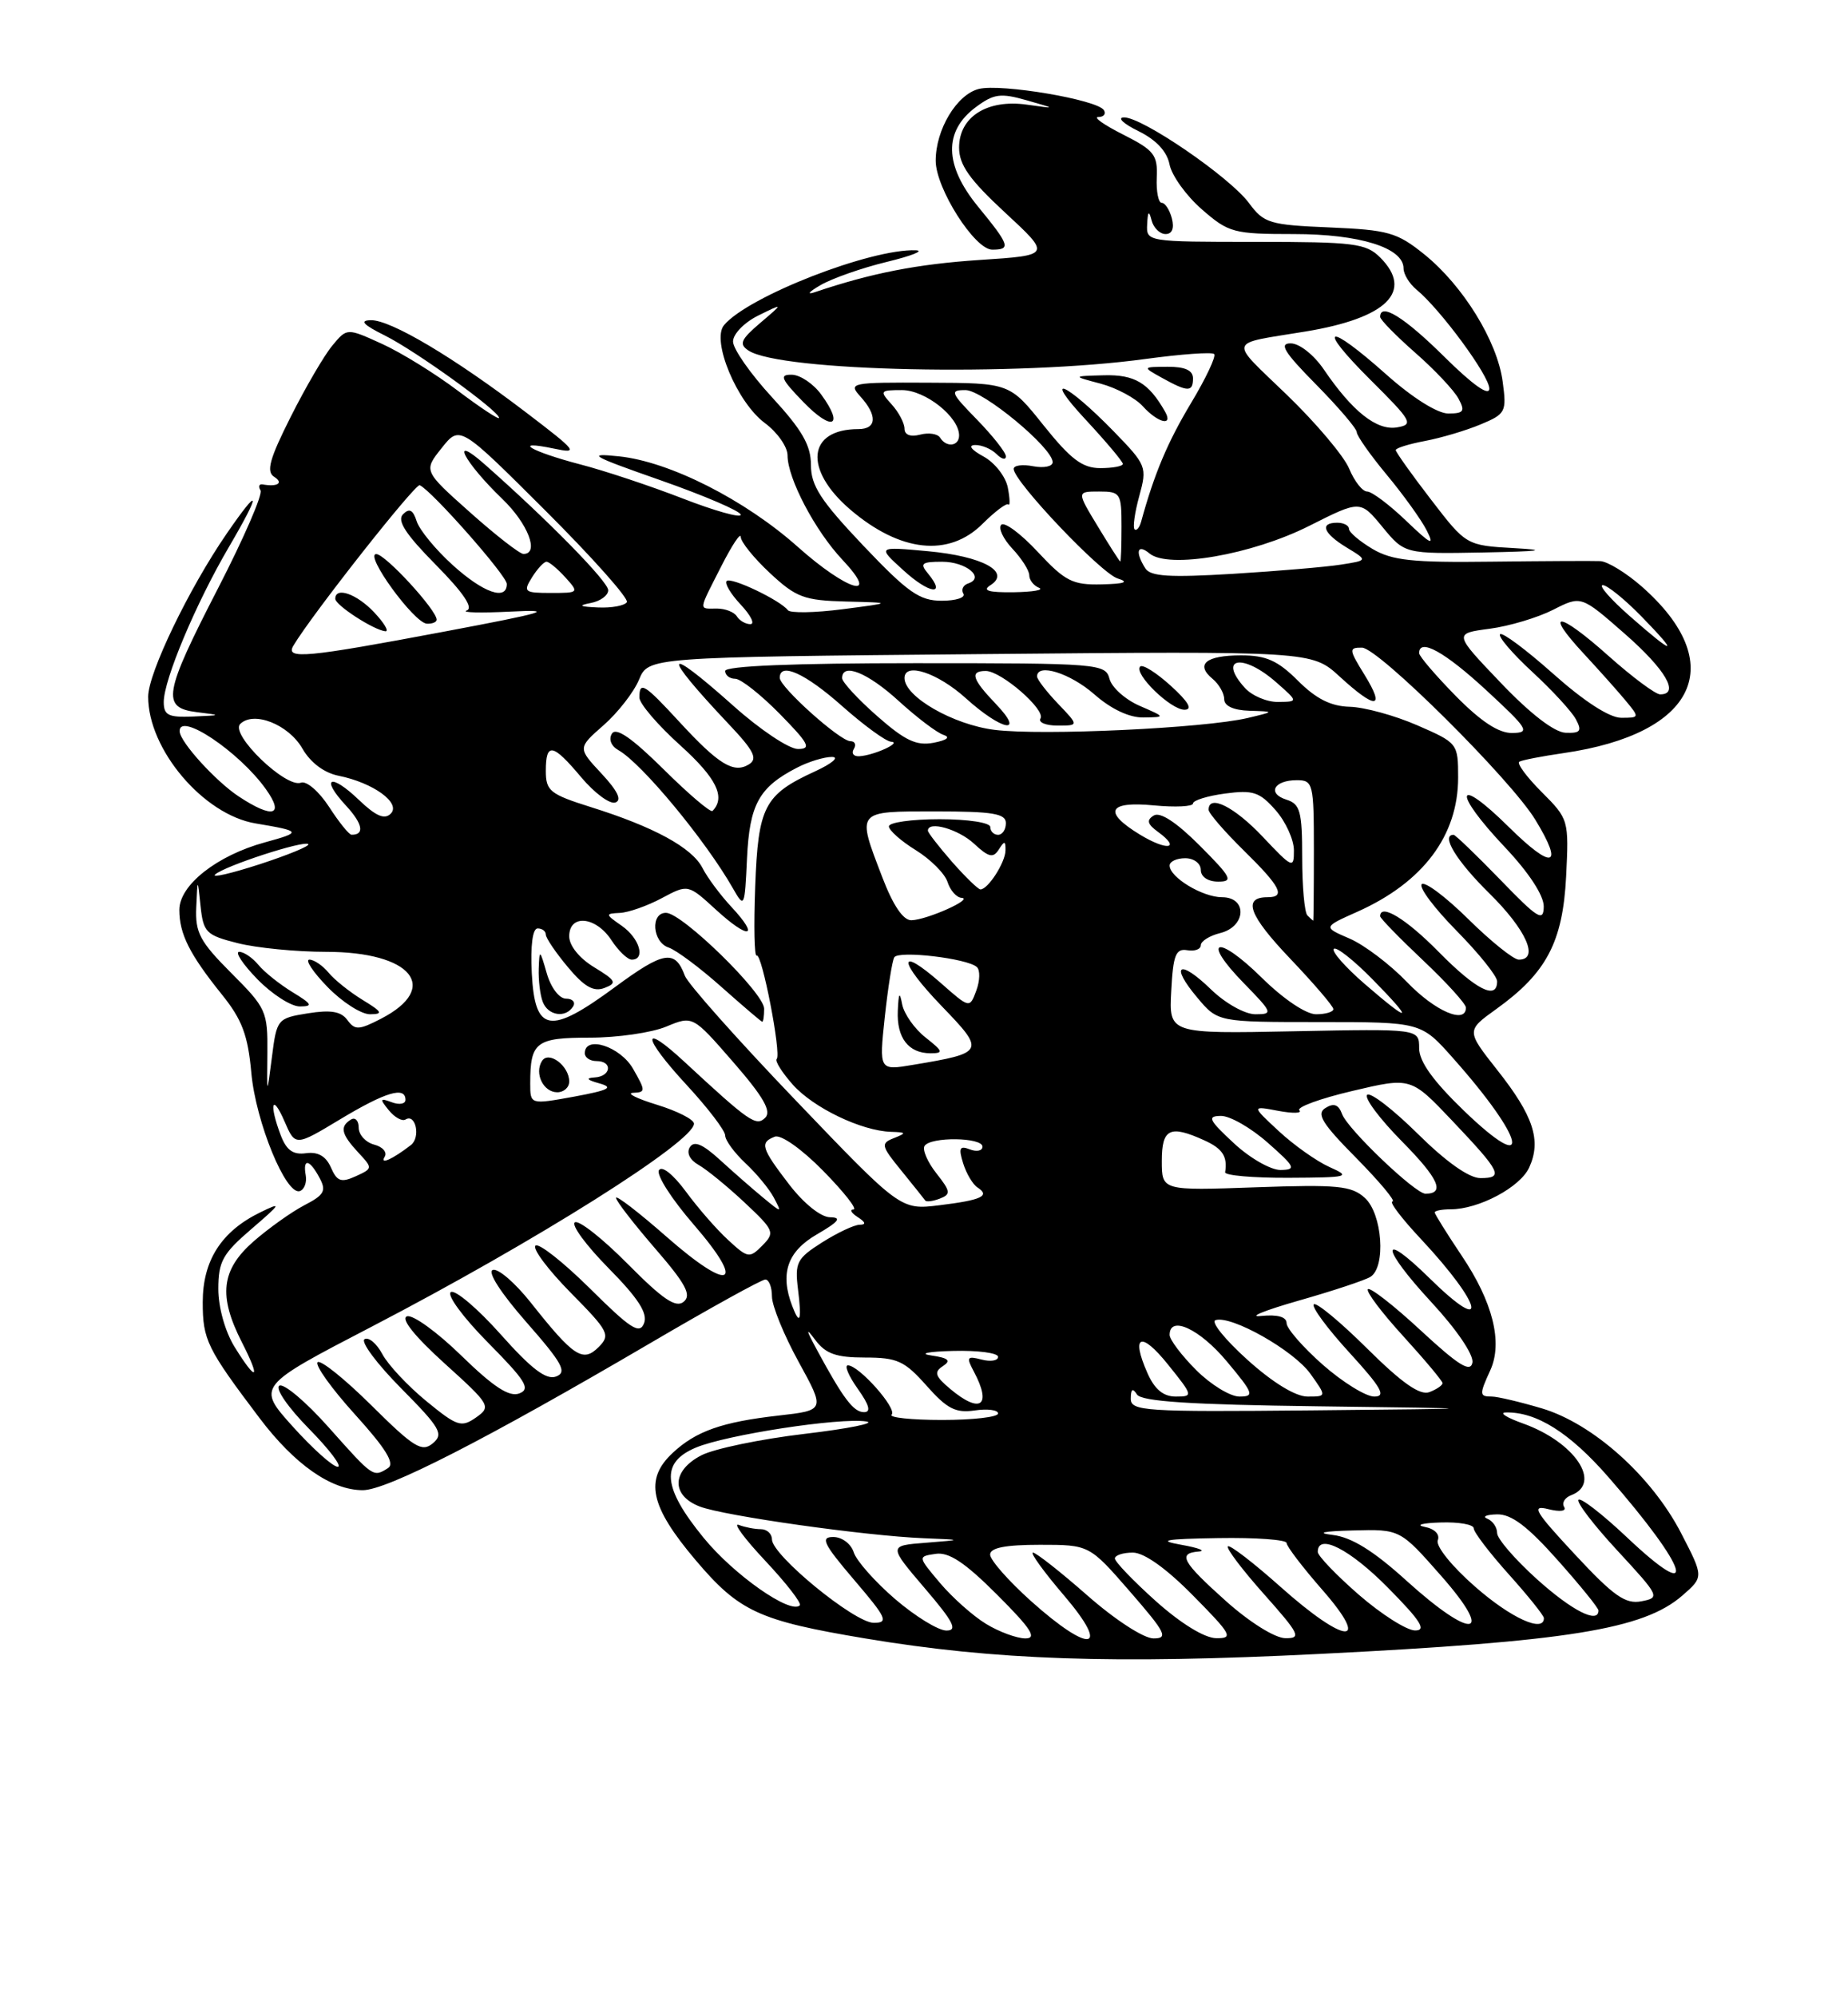 <?xml version="1.0" encoding="UTF-8" standalone="no"?>
<!DOCTYPE svg PUBLIC "-//W3C//DTD SVG 1.1//EN" "http://www.w3.org/Graphics/SVG/1.1/DTD/svg11.dtd" >
<svg xmlns="http://www.w3.org/2000/svg" xmlns:xlink="http://www.w3.org/1999/xlink" version="1.1" viewBox="0 0 237 256">
 <g >
 <path fill="currentColor"
d=" M 169.20 211.99 C 201.09 210.40 210.77 208.84 215.75 204.51 C 218.50 202.12 218.50 202.12 215.61 196.53 C 211.83 189.21 204.29 182.46 197.72 180.51 C 194.92 179.68 192.04 179.00 191.32 179.00 C 189.71 179.00 189.70 178.75 191.13 175.62 C 192.75 172.06 191.45 166.87 187.46 160.95 C 185.56 158.11 184.00 155.62 184.00 155.40 C 184.00 155.18 184.91 155.00 186.03 155.00 C 189.65 155.00 194.97 152.17 196.12 149.63 C 197.70 146.17 196.66 143.01 192.02 137.15 C 188.04 132.10 188.04 132.10 191.91 129.32 C 198.34 124.70 200.42 120.74 200.85 112.35 C 201.21 105.10 201.18 104.98 197.71 101.51 C 195.78 99.58 194.49 97.83 194.85 97.63 C 195.21 97.42 197.75 96.93 200.50 96.53 C 217.59 94.06 221.81 85.06 210.52 75.15 C 208.54 73.42 206.16 71.96 205.22 71.92 C 204.27 71.88 198.00 71.91 191.27 71.99 C 181.15 72.12 178.53 71.84 176.02 70.36 C 174.36 69.37 173.00 68.22 173.00 67.78 C 173.00 67.35 172.32 67.00 171.50 67.00 C 169.19 67.00 169.71 68.36 172.71 70.18 C 175.43 71.83 175.43 71.83 171.96 72.37 C 170.06 72.67 163.83 73.20 158.11 73.55 C 149.99 74.04 147.54 73.89 146.88 72.84 C 145.54 70.73 145.86 69.64 147.42 70.94 C 149.85 72.95 160.54 71.11 167.91 67.40 C 174.46 64.10 174.46 64.10 177.30 67.55 C 180.15 71.00 180.15 71.00 190.32 70.81 C 197.55 70.67 198.69 70.51 194.27 70.26 C 188.04 69.91 188.04 69.91 183.52 64.03 C 181.03 60.80 179.00 57.94 179.00 57.69 C 179.00 57.43 180.69 56.91 182.75 56.52 C 184.81 56.13 188.02 55.18 189.88 54.40 C 193.10 53.06 193.24 52.80 192.71 48.90 C 192.02 43.72 187.63 36.61 182.66 32.60 C 179.17 29.79 178.04 29.47 170.52 29.15 C 162.80 28.83 162.09 28.61 160.18 26.03 C 157.71 22.69 146.44 14.98 144.14 15.05 C 143.24 15.07 144.07 15.86 145.99 16.80 C 148.27 17.92 149.66 19.40 149.99 21.08 C 150.27 22.50 152.13 25.09 154.13 26.83 C 157.57 29.83 158.19 30.00 165.93 30.00 C 174.39 30.00 180.00 31.76 180.00 34.40 C 180.00 35.15 180.75 36.37 181.67 37.13 C 184.74 39.66 191.00 48.16 191.00 49.81 C 191.00 50.84 188.89 49.35 185.22 45.72 C 180.11 40.66 177.00 38.73 177.00 40.62 C 177.00 40.97 179.03 43.04 181.52 45.23 C 184.01 47.41 186.50 50.06 187.05 51.10 C 187.92 52.71 187.72 53.00 185.73 53.00 C 184.35 53.00 181.12 50.97 177.79 48.00 C 170.13 41.18 168.71 41.67 175.77 48.70 C 181.09 53.99 181.33 54.42 179.15 54.78 C 176.56 55.21 173.44 52.74 169.78 47.36 C 168.50 45.48 166.64 44.01 165.53 44.01 C 163.99 44.00 164.69 45.14 168.78 49.28 C 171.65 52.19 174.00 54.94 174.00 55.39 C 174.00 55.85 175.73 58.31 177.85 60.86 C 179.97 63.41 182.28 66.62 182.98 68.00 C 184.01 70.04 183.53 69.81 180.33 66.75 C 178.18 64.69 175.93 63.00 175.33 63.00 C 174.73 63.00 173.70 61.69 173.03 60.08 C 172.37 58.47 168.78 54.22 165.06 50.63 C 157.52 43.35 157.28 44.16 167.43 42.49 C 177.88 40.77 181.34 37.34 177.00 33.00 C 175.19 31.19 173.67 31.00 161.00 31.00 C 147.11 31.00 147.00 30.98 147.12 28.75 C 147.20 27.06 147.35 26.93 147.69 28.25 C 147.94 29.21 148.75 30.00 149.48 30.00 C 150.32 30.00 150.62 29.26 150.29 28.00 C 150.00 26.90 149.42 26.00 148.99 26.00 C 148.56 26.00 148.27 24.54 148.35 22.75 C 148.48 19.85 148.02 19.26 144.04 17.25 C 141.58 16.01 140.15 15.00 140.85 15.00 C 141.55 15.00 141.87 14.60 141.57 14.12 C 140.75 12.78 128.38 10.69 125.53 11.40 C 122.70 12.11 120.00 16.60 120.00 20.60 C 120.00 24.13 125.00 32.00 127.25 32.00 C 129.68 32.00 129.50 31.44 125.43 26.48 C 121.09 21.18 120.99 16.82 125.15 13.73 C 127.45 12.02 128.32 11.90 131.65 12.85 C 135.50 13.95 135.50 13.95 131.67 13.41 C 126.59 12.70 123.00 14.98 123.00 18.92 C 123.00 21.13 124.34 23.03 128.90 27.25 C 134.81 32.72 134.81 32.72 125.65 33.32 C 117.64 33.85 111.76 35.00 104.50 37.45 C 103.40 37.82 103.72 37.42 105.22 36.55 C 106.72 35.68 110.54 34.34 113.72 33.57 C 116.90 32.80 118.58 32.13 117.46 32.08 C 111.68 31.85 95.91 38.00 92.85 41.68 C 91.21 43.66 94.52 51.58 98.10 54.23 C 99.69 55.41 101.00 57.27 101.00 58.37 C 101.00 61.32 104.54 68.04 108.04 71.75 C 113.01 77.03 108.68 75.77 102.31 70.09 C 95.54 64.06 85.87 59.16 79.37 58.49 C 75.11 58.05 75.78 58.43 84.75 61.57 C 90.39 63.55 95.00 65.53 95.00 65.98 C 95.00 66.42 91.65 65.48 87.55 63.89 C 83.45 62.30 77.54 60.33 74.40 59.52 C 68.06 57.86 65.52 56.35 71.00 57.49 C 74.27 58.18 74.05 57.88 67.50 52.89 C 58.23 45.82 50.10 40.99 47.56 41.04 C 46.07 41.07 46.57 41.62 49.37 43.01 C 53.37 45.01 64.00 52.68 64.00 53.56 C 64.00 53.84 61.63 52.27 58.73 50.09 C 55.83 47.90 51.45 45.19 48.98 44.07 C 44.50 42.03 44.50 42.03 42.64 44.27 C 41.61 45.49 39.21 49.60 37.30 53.39 C 34.56 58.83 34.11 60.46 35.17 61.12 C 36.40 61.91 35.60 62.43 33.68 62.09 C 33.22 62.01 33.10 62.36 33.41 62.85 C 33.72 63.35 31.27 68.98 27.98 75.37 C 20.97 88.98 20.67 90.71 25.25 91.28 C 28.45 91.67 28.44 91.68 24.75 91.84 C 21.60 91.97 21.00 91.68 21.00 89.98 C 21.00 87.13 25.11 77.35 29.35 70.12 C 33.54 62.97 33.40 62.11 29.07 68.40 C 24.22 75.45 19.01 86.26 19.00 89.29 C 18.99 96.05 26.09 104.43 32.78 105.54 C 38.68 106.53 38.75 106.66 34.00 107.96 C 27.83 109.64 23.00 113.44 23.00 116.62 C 23.00 119.71 24.31 122.32 28.48 127.50 C 31.05 130.69 31.80 132.71 32.23 137.50 C 32.80 143.82 36.69 153.29 38.46 152.66 C 39.03 152.46 39.37 151.55 39.21 150.65 C 38.81 148.41 39.70 148.57 40.98 150.97 C 41.88 152.64 41.58 153.16 39.03 154.48 C 37.38 155.34 34.45 157.43 32.51 159.12 C 28.36 162.77 27.98 166.08 31.02 172.04 C 33.49 176.88 32.93 177.23 30.08 172.63 C 28.87 170.67 28.00 167.57 28.00 165.21 C 28.00 161.69 28.55 160.69 32.25 157.52 C 36.10 154.21 36.20 154.01 33.34 155.41 C 28.38 157.84 26.00 161.57 26.00 166.91 C 26.00 171.74 26.54 172.83 33.27 181.74 C 37.79 187.72 42.48 191.00 46.53 191.00 C 49.62 191.00 62.27 184.53 83.40 172.15 C 91.04 167.67 97.68 164.00 98.15 164.00 C 98.62 164.00 99.00 164.98 99.00 166.17 C 99.00 167.36 100.54 171.13 102.42 174.55 C 105.83 180.76 105.83 180.76 99.82 181.44 C 92.58 182.26 89.24 183.44 86.25 186.24 C 82.63 189.63 83.36 193.05 89.18 199.93 C 94.79 206.56 97.29 207.72 111.00 210.01 C 127.65 212.79 142.74 213.31 169.20 211.99 Z  M 126.46 208.14 C 124.78 207.12 122.13 204.76 120.55 202.89 C 117.69 199.50 117.69 199.50 120.00 199.16 C 121.70 198.91 123.75 200.27 127.89 204.41 C 132.26 208.78 133.04 210.00 131.49 210.00 C 130.40 209.99 128.13 209.16 126.46 208.14 Z  M 132.23 205.22 C 129.33 202.62 126.97 199.94 126.98 199.25 C 126.99 198.38 128.95 198.00 133.35 198.00 C 139.70 198.00 139.70 198.00 144.92 204.00 C 149.51 209.28 149.87 210.00 147.93 210.00 C 146.68 210.00 143.00 207.61 139.46 204.50 C 136.01 201.47 132.87 199.00 132.47 199.00 C 132.08 199.00 133.87 201.47 136.46 204.50 C 142.52 211.59 139.86 212.05 132.23 205.22 Z  M 148.23 205.22 C 145.33 202.62 142.97 200.16 142.98 199.75 C 142.99 199.34 144.03 199.00 145.28 199.00 C 146.73 199.00 149.57 201.02 153.00 204.50 C 157.96 209.52 158.22 210.00 155.97 209.97 C 154.47 209.95 151.43 208.08 148.23 205.22 Z  M 157.23 205.22 C 151.59 200.17 150.99 199.08 153.75 198.86 C 154.71 198.78 153.70 198.39 151.50 198.00 C 148.35 197.44 149.37 197.25 156.25 197.14 C 161.06 197.06 165.00 197.35 165.00 197.77 C 165.00 198.19 167.06 200.89 169.58 203.77 C 175.96 211.06 172.54 210.81 164.20 203.37 C 160.74 200.29 157.71 197.96 157.47 198.20 C 157.23 198.44 159.31 201.19 162.10 204.32 C 166.68 209.47 166.94 210.00 164.83 209.97 C 163.50 209.95 160.25 207.92 157.23 205.22 Z  M 114.81 204.97 C 112.23 202.75 109.84 200.06 109.49 198.97 C 109.14 197.87 107.98 197.00 106.86 197.00 C 105.17 197.00 105.60 197.88 109.54 202.50 C 113.72 207.39 114.00 208.00 112.05 208.00 C 109.59 208.00 99.00 199.33 99.00 197.31 C 99.00 196.59 98.36 196.00 97.58 196.00 C 96.80 196.00 95.52 195.75 94.74 195.45 C 93.95 195.15 95.50 197.24 98.18 200.09 C 100.86 202.95 102.84 205.50 102.57 205.76 C 101.39 206.95 94.11 201.85 90.25 197.12 C 84.95 190.65 84.68 187.45 89.25 185.54 C 93.16 183.90 107.71 181.67 111.09 182.19 C 112.41 182.39 108.86 183.11 103.20 183.78 C 97.53 184.45 91.57 185.69 89.95 186.53 C 86.13 188.50 86.04 191.68 89.75 193.10 C 92.89 194.30 111.02 196.86 118.50 197.16 C 123.50 197.36 123.50 197.36 118.72 197.74 C 113.94 198.11 113.94 198.11 118.59 203.56 C 122.29 207.88 122.86 209.00 121.37 208.99 C 120.34 208.99 117.39 207.18 114.81 204.97 Z  M 174.25 204.39 C 171.36 201.87 169.00 199.41 169.00 198.91 C 169.00 196.46 173.12 198.56 178.00 203.50 C 182.21 207.76 182.99 208.99 181.47 208.98 C 180.38 208.96 177.14 206.90 174.25 204.39 Z  M 180.35 202.58 C 176.15 198.77 173.33 197.03 170.93 196.74 C 168.73 196.47 169.66 196.26 173.53 196.16 C 179.56 196.00 179.56 196.00 184.84 202.00 C 191.79 209.90 188.86 210.28 180.35 202.58 Z  M 189.18 203.37 C 186.21 200.78 184.11 198.17 184.39 197.43 C 184.69 196.66 184.00 195.95 182.69 195.70 C 181.49 195.46 182.41 195.21 184.75 195.14 C 187.09 195.06 189.00 195.40 189.00 195.89 C 189.00 196.38 191.03 199.04 193.50 201.79 C 195.97 204.54 198.00 207.07 198.00 207.40 C 198.00 209.32 193.76 207.39 189.18 203.37 Z  M 197.11 202.41 C 194.30 199.88 192.00 197.22 192.00 196.49 C 192.00 195.76 191.44 194.94 190.75 194.66 C 190.06 194.38 190.62 194.13 192.00 194.10 C 193.83 194.06 195.91 195.63 199.75 199.95 C 202.64 203.19 205.00 206.10 205.00 206.42 C 205.00 208.18 201.60 206.45 197.11 202.41 Z  M 201.99 199.25 C 196.82 193.70 196.33 192.87 198.56 193.43 C 200.09 193.81 200.93 193.69 200.59 193.14 C 200.27 192.63 200.68 191.95 201.51 191.64 C 205.51 190.10 201.95 184.82 195.32 182.45 C 193.22 181.70 192.22 181.07 193.10 181.04 C 197.03 180.94 201.29 183.61 206.28 189.33 C 216.66 201.21 218.07 205.96 208.55 196.95 C 205.48 194.06 202.73 191.93 202.44 192.23 C 202.14 192.53 204.39 195.47 207.45 198.77 C 212.84 204.60 212.93 204.78 210.51 205.24 C 208.46 205.64 206.95 204.58 201.99 199.25 Z  M 42.17 182.97 C 39.24 179.67 36.38 177.26 35.82 177.61 C 35.26 177.96 36.94 180.40 39.62 183.12 C 42.26 185.80 43.92 188.00 43.31 188.00 C 42.69 188.00 40.10 185.68 37.55 182.85 C 32.92 177.70 32.92 177.70 47.71 170.02 C 68.68 159.12 89.00 146.33 89.00 144.02 C 89.00 143.49 86.86 142.40 84.25 141.60 C 81.64 140.80 80.27 140.11 81.20 140.07 C 82.81 140.00 82.81 139.83 81.20 137.01 C 79.57 134.13 75.00 132.65 75.00 135.00 C 75.00 135.55 75.67 136.00 76.50 136.00 C 78.61 136.00 78.38 137.98 76.25 138.10 C 75.07 138.17 75.27 138.42 76.87 138.86 C 78.76 139.39 78.10 139.73 73.62 140.56 C 68.00 141.58 68.00 141.58 68.00 138.87 C 68.00 133.55 68.72 133.00 75.64 133.00 C 79.17 133.00 83.59 132.36 85.45 131.58 C 88.85 130.17 88.85 130.17 94.05 136.15 C 97.89 140.56 98.97 142.43 98.14 143.26 C 96.98 144.42 96.11 143.81 87.77 136.09 C 82.17 130.90 82.34 132.87 88.02 139.02 C 90.76 141.98 93.00 144.91 93.00 145.53 C 93.00 146.15 94.17 147.74 95.59 149.08 C 97.02 150.41 98.66 152.40 99.24 153.50 C 100.29 155.49 100.28 155.49 97.90 153.53 C 96.58 152.45 94.09 150.27 92.36 148.69 C 90.12 146.64 89.01 146.17 88.47 147.04 C 88.02 147.77 88.47 148.68 89.59 149.31 C 90.62 149.89 93.27 152.05 95.48 154.12 C 99.30 157.70 99.41 157.98 97.77 159.64 C 96.13 161.30 95.91 161.27 93.39 158.94 C 91.92 157.60 89.48 154.80 87.95 152.71 C 86.33 150.52 84.89 149.37 84.51 149.99 C 84.14 150.58 86.15 153.71 88.96 156.95 C 95.78 164.83 93.71 165.74 85.46 158.50 C 81.91 155.38 79.00 153.15 79.00 153.53 C 79.00 153.91 81.25 156.82 84.00 160.00 C 87.95 164.56 88.72 165.99 87.68 166.85 C 86.68 167.68 85.01 166.55 80.51 162.01 C 77.29 158.76 74.24 156.35 73.73 156.67 C 73.22 156.98 75.16 159.62 78.04 162.54 C 81.85 166.40 83.09 168.32 82.60 169.60 C 82.03 171.07 80.89 170.34 75.66 165.15 C 72.21 161.74 69.07 159.27 68.67 159.66 C 68.27 160.06 70.31 162.77 73.19 165.69 C 78.08 170.64 78.32 171.11 76.77 172.66 C 74.75 174.68 73.57 173.90 68.05 166.93 C 66.05 164.42 63.88 162.54 63.20 162.77 C 62.48 163.01 64.22 165.72 67.51 169.47 C 72.14 174.74 72.76 175.88 71.32 176.43 C 70.06 176.91 68.18 175.49 64.22 171.04 C 61.25 167.71 58.37 165.27 57.82 165.61 C 57.26 165.96 59.40 168.87 62.58 172.08 C 67.43 176.98 68.08 178.03 66.60 178.60 C 65.31 179.09 63.31 177.79 59.17 173.76 C 56.05 170.72 52.91 168.45 52.19 168.72 C 51.37 169.02 53.17 171.27 56.99 174.73 C 62.90 180.07 63.02 180.29 61.04 181.69 C 59.16 183.00 58.62 182.82 54.68 179.59 C 52.31 177.65 49.77 174.94 49.04 173.57 C 48.30 172.19 47.27 171.33 46.75 171.65 C 46.23 171.98 48.34 174.81 51.45 177.95 C 56.49 183.04 56.93 183.81 55.50 185.00 C 54.10 186.16 53.08 185.53 47.64 180.14 C 44.20 176.73 41.09 174.24 40.73 174.60 C 40.37 174.97 42.53 177.99 45.55 181.32 C 49.49 185.67 50.67 187.59 49.76 188.17 C 47.86 189.37 47.89 189.39 42.17 182.97 Z  M 73.00 138.62 C 73.00 136.60 70.35 134.62 69.50 136.00 C 68.51 137.60 69.69 140.00 71.47 140.00 C 72.31 140.00 73.00 139.38 73.00 138.62 Z  M 114.35 181.32 C 115.10 180.57 110.16 175.00 108.74 175.00 C 108.26 175.00 108.83 176.35 110.00 178.00 C 111.49 180.09 111.73 181.00 110.81 181.00 C 109.46 181.00 108.15 179.27 104.76 173.00 C 103.35 170.39 103.30 170.07 104.56 171.75 C 105.89 173.52 107.24 174.00 110.94 174.00 C 115.07 174.00 116.01 174.43 118.83 177.61 C 121.46 180.58 122.56 181.14 125.01 180.78 C 126.66 180.54 128.00 180.72 128.00 181.17 C 128.00 181.63 124.78 182.00 120.83 182.00 C 116.89 182.00 113.97 181.69 114.35 181.32 Z  M 145.02 179.25 C 145.03 178.02 145.26 177.87 145.81 178.73 C 146.38 179.63 152.63 180.04 169.05 180.25 C 191.50 180.54 191.50 180.54 168.25 180.77 C 146.68 180.98 145.00 180.87 145.02 179.25 Z  M 121.86 178.02 C 119.92 176.39 119.75 175.87 120.92 175.10 C 122.01 174.39 121.66 174.06 119.42 173.73 C 117.79 173.49 119.04 173.23 122.25 173.15 C 125.41 173.07 128.00 173.41 128.00 173.91 C 128.00 174.40 127.05 174.56 125.89 174.26 C 124.01 173.77 123.90 173.94 124.89 175.79 C 127.24 180.19 125.75 181.28 121.86 178.02 Z  M 147.16 176.00 C 144.99 171.10 146.32 170.56 149.82 174.93 C 153.01 178.90 153.04 179.00 150.79 179.00 C 149.19 179.00 148.08 178.08 147.16 176.00 Z  M 153.40 175.60 C 151.53 173.73 150.00 171.70 150.00 171.10 C 150.00 168.54 153.85 170.32 157.34 174.50 C 160.77 178.60 160.91 179.00 158.95 179.00 C 157.77 179.00 155.27 177.47 153.40 175.60 Z  M 159.98 174.29 C 157.10 171.70 155.26 169.41 155.88 169.21 C 157.88 168.54 165.92 173.08 168.06 176.09 C 170.14 179.00 170.14 179.00 167.68 179.00 C 166.15 179.00 163.22 177.21 159.98 174.29 Z  M 169.64 174.92 C 167.09 172.67 165.00 170.27 165.00 169.59 C 165.00 168.79 163.85 168.46 161.75 168.67 C 159.96 168.86 162.10 167.98 166.50 166.72 C 170.90 165.47 175.06 164.09 175.75 163.66 C 177.77 162.40 177.29 155.57 175.03 153.53 C 173.32 151.98 171.55 151.81 161.03 152.18 C 149.00 152.61 149.00 152.61 149.00 148.80 C 149.00 144.65 150.03 144.15 154.45 146.16 C 156.79 147.22 157.44 148.22 157.12 150.25 C 157.05 150.66 160.71 150.98 165.25 150.96 C 172.99 150.92 173.32 150.84 170.50 149.58 C 168.85 148.84 165.93 146.77 164.00 144.98 C 160.50 141.73 160.50 141.73 163.93 142.38 C 165.81 142.73 167.03 142.70 166.64 142.31 C 166.25 141.92 169.31 140.80 173.44 139.83 C 180.94 138.06 180.94 138.06 186.22 143.62 C 192.50 150.24 192.88 151.00 189.86 151.00 C 188.40 151.00 185.46 148.92 181.81 145.31 C 178.64 142.18 175.73 139.94 175.33 140.33 C 174.94 140.73 176.96 143.43 179.83 146.33 C 184.51 151.07 185.37 153.00 182.81 153.00 C 181.49 153.00 172.84 144.74 172.12 142.80 C 171.67 141.57 171.06 141.34 169.99 142.01 C 168.78 142.75 169.53 143.98 173.97 148.46 C 176.97 151.51 179.05 154.00 178.58 154.00 C 178.11 154.00 179.75 156.17 182.23 158.81 C 190.19 167.32 191.08 171.44 183.31 163.81 C 176.90 157.52 177.07 159.88 183.53 166.86 C 186.81 170.40 189.02 173.65 188.83 174.65 C 188.58 175.96 187.05 175.01 182.22 170.54 C 178.77 167.34 175.71 164.96 175.43 165.24 C 175.15 165.52 177.19 168.23 179.96 171.26 C 182.73 174.30 185.00 177.01 185.00 177.28 C 185.00 177.56 184.24 178.08 183.32 178.43 C 182.12 178.89 179.82 177.29 175.34 172.85 C 171.88 169.42 168.80 166.87 168.49 167.18 C 168.17 167.49 170.23 170.28 173.06 173.37 C 177.18 177.88 177.81 179.00 176.24 179.00 C 175.16 179.00 172.19 177.16 169.64 174.92 Z  M 101.61 167.42 C 100.00 163.24 100.97 160.41 104.75 158.22 C 107.58 156.58 108.00 156.04 106.46 156.02 C 105.27 156.01 103.10 154.27 101.21 151.82 C 97.62 147.14 97.41 146.44 99.37 145.69 C 100.15 145.39 102.82 147.27 105.58 150.08 C 108.24 152.79 109.99 155.01 109.46 155.02 C 108.93 155.02 109.17 155.47 110.00 156.00 C 111.02 156.66 111.10 156.97 110.24 156.98 C 109.54 156.99 107.38 158.01 105.42 159.25 C 102.19 161.30 101.92 161.83 102.34 165.25 C 102.84 169.25 102.59 169.98 101.61 167.42 Z  M 102.01 141.00 C 94.58 133.25 88.20 126.08 87.83 125.06 C 86.57 121.67 85.14 121.90 78.87 126.52 C 70.50 132.68 68.60 132.37 68.20 124.75 C 68.02 121.21 68.30 119.00 68.95 119.00 C 69.53 119.00 70.00 119.35 70.00 119.79 C 70.00 120.22 71.27 122.10 72.83 123.96 C 74.93 126.48 76.13 127.16 77.52 126.63 C 79.17 126.00 79.02 125.69 76.19 123.97 C 74.30 122.82 73.00 121.21 73.00 120.01 C 73.00 117.13 76.40 117.44 78.41 120.50 C 79.31 121.88 80.49 123.00 81.02 123.00 C 82.83 123.00 82.02 120.26 79.75 118.67 C 77.61 117.18 77.59 117.10 79.50 117.01 C 80.60 116.96 83.02 116.11 84.87 115.12 C 88.24 113.32 88.24 113.32 91.83 116.61 C 96.06 120.48 97.50 120.21 93.80 116.24 C 92.39 114.73 90.72 112.49 90.09 111.25 C 88.75 108.64 83.86 105.98 75.75 103.44 C 70.54 101.80 70.00 101.37 70.00 98.82 C 70.00 95.10 70.88 95.26 74.56 99.65 C 76.25 101.65 78.20 103.10 78.91 102.86 C 79.79 102.57 79.21 101.37 77.14 99.15 C 74.08 95.87 74.08 95.87 77.42 92.94 C 79.25 91.33 81.29 88.71 81.95 87.12 C 83.15 84.23 83.15 84.23 125.69 83.84 C 168.24 83.45 168.24 83.45 171.81 86.72 C 176.46 90.98 177.71 90.89 175.00 86.50 C 172.98 83.23 172.96 83.00 174.67 83.01 C 176.76 83.03 193.73 99.87 196.90 105.07 C 200.62 111.16 199.14 111.57 193.50 106.00 C 186.63 99.21 186.21 101.41 193.00 108.59 C 196.07 111.84 197.99 114.77 197.98 116.19 C 197.96 118.20 197.23 117.75 192.40 112.75 C 189.33 109.59 186.64 107.00 186.42 107.00 C 184.74 107.00 186.79 110.36 191.00 114.50 C 195.74 119.17 197.45 123.00 194.78 123.00 C 194.11 123.00 191.20 120.66 188.31 117.81 C 185.41 114.95 182.73 112.94 182.33 113.33 C 181.94 113.73 183.95 116.41 186.81 119.31 C 189.66 122.20 192.00 125.11 192.00 125.78 C 192.00 128.24 189.31 126.88 184.50 122.00 C 180.33 117.76 177.00 115.74 177.00 117.44 C 177.00 117.69 179.47 120.23 182.50 123.09 C 185.53 125.95 188.00 128.67 188.00 129.15 C 188.00 131.32 184.03 129.61 180.45 125.88 C 178.28 123.62 174.96 121.11 173.08 120.30 C 169.66 118.83 169.66 118.83 174.08 116.86 C 182.50 113.10 187.00 107.11 187.00 99.67 C 187.00 95.29 186.95 95.22 181.75 92.96 C 178.86 91.70 174.97 90.64 173.11 90.59 C 170.68 90.53 168.78 89.57 166.46 87.25 C 163.86 84.66 162.38 84.00 159.16 84.00 C 154.65 84.00 153.26 85.15 155.51 87.01 C 156.33 87.69 157.00 88.86 157.00 89.62 C 157.00 90.49 158.21 91.04 160.25 91.10 C 163.50 91.20 163.50 91.20 160.00 92.03 C 154.43 93.34 133.67 94.31 127.56 93.55 C 122.24 92.89 116.00 89.30 116.00 86.91 C 116.00 84.83 120.25 86.23 123.87 89.50 C 128.51 93.69 131.57 94.25 127.69 90.20 C 124.66 87.04 124.35 86.00 126.42 86.00 C 128.40 86.00 134.13 90.98 133.44 92.09 C 133.13 92.59 134.12 93.00 135.63 93.00 C 138.37 93.00 138.37 93.00 135.69 90.20 C 134.21 88.65 133.00 87.08 133.00 86.70 C 133.00 84.95 137.25 86.28 140.35 89.00 C 142.49 90.88 144.83 91.99 146.63 91.96 C 149.50 91.92 149.50 91.92 146.16 90.47 C 144.32 89.67 142.58 88.12 142.29 87.01 C 141.78 85.07 140.97 85.00 117.38 85.00 C 101.79 85.00 93.00 85.36 93.00 86.00 C 93.00 86.55 93.58 87.00 94.29 87.00 C 95.00 87.00 97.57 89.03 100.00 91.50 C 103.74 95.31 104.10 96.00 102.33 96.00 C 101.19 96.00 97.48 93.53 94.09 90.50 C 85.03 82.42 84.71 83.55 93.44 92.79 C 96.70 96.23 97.21 97.25 96.05 97.97 C 94.10 99.17 92.18 98.00 87.17 92.57 C 82.62 87.63 82.00 87.25 82.00 89.41 C 82.00 90.18 84.36 92.94 87.25 95.54 C 91.88 99.72 93.10 102.18 91.38 103.94 C 91.14 104.19 88.31 101.78 85.09 98.59 C 81.04 94.59 79.01 93.18 78.48 94.03 C 78.03 94.75 78.38 95.63 79.31 96.15 C 82.29 97.82 90.50 107.72 94.00 113.87 C 95.46 116.43 95.51 116.34 95.80 110.02 C 96.13 103.10 97.33 100.91 102.20 98.40 C 103.68 97.63 105.71 97.01 106.70 97.02 C 107.69 97.03 106.70 97.87 104.50 98.88 C 98.01 101.86 97.23 103.36 96.85 113.66 C 96.66 118.69 96.74 122.66 97.04 122.48 C 97.70 122.06 100.23 135.10 99.61 135.73 C 99.35 135.98 100.29 137.46 101.68 139.03 C 104.33 142.00 110.47 144.95 114.27 145.07 C 116.25 145.13 116.29 145.22 114.65 145.87 C 112.92 146.55 112.99 146.85 115.60 150.05 C 117.14 151.95 118.52 153.67 118.66 153.87 C 118.80 154.08 119.64 153.97 120.53 153.63 C 121.97 153.07 121.92 152.71 120.09 150.39 C 118.95 148.94 118.27 147.37 118.57 146.88 C 119.32 145.68 126.00 145.76 126.00 146.97 C 126.00 147.50 125.27 147.66 124.38 147.32 C 123.07 146.81 122.91 147.14 123.52 149.10 C 123.93 150.42 124.76 151.81 125.36 152.20 C 127.04 153.28 125.88 153.82 120.48 154.48 C 115.50 155.09 115.50 155.09 102.01 141.00 Z  M 98.00 129.29 C 98.00 127.28 87.47 117.00 85.41 117.00 C 83.38 117.00 83.67 120.76 85.75 121.45 C 86.71 121.77 89.75 124.03 92.50 126.48 C 95.25 128.92 97.61 130.94 97.75 130.96 C 97.89 130.98 98.00 130.23 98.00 129.29 Z  M 73.50 129.00 C 73.84 128.45 73.43 128.00 72.59 128.00 C 71.72 128.00 70.65 126.59 70.12 124.75 C 69.23 121.66 69.18 121.63 69.09 124.17 C 69.04 125.64 69.27 127.55 69.61 128.42 C 70.29 130.19 72.55 130.53 73.50 129.00 Z  M 150.15 87.90 C 148.31 86.23 146.55 85.12 146.23 85.43 C 145.34 86.32 150.15 91.00 151.92 90.97 C 152.99 90.95 152.41 89.95 150.15 87.90 Z  M 42.44 149.64 C 41.80 148.19 40.78 147.60 39.25 147.81 C 37.59 148.04 36.74 147.44 36.00 145.50 C 34.49 141.52 34.88 140.04 36.48 143.71 C 37.87 146.93 37.87 146.93 43.63 143.46 C 49.45 139.96 52.00 139.20 52.00 140.97 C 52.00 141.50 51.21 141.64 50.25 141.28 C 48.72 140.71 48.67 140.84 49.86 142.30 C 50.61 143.22 51.58 143.76 52.01 143.49 C 53.32 142.68 53.97 145.79 52.69 146.77 C 50.33 148.59 48.68 149.33 49.33 148.27 C 49.69 147.70 49.08 146.99 47.99 146.71 C 46.89 146.42 46.00 145.44 46.00 144.53 C 46.00 143.63 45.55 143.16 45.00 143.50 C 43.55 144.40 43.76 145.36 45.92 147.69 C 47.82 149.73 47.82 149.76 45.61 150.77 C 43.75 151.61 43.22 151.43 42.44 149.64 Z  M 158.24 146.53 C 155.00 143.52 154.78 143.05 156.58 143.03 C 157.73 143.01 160.43 144.56 162.58 146.46 C 166.12 149.58 166.28 149.92 164.24 149.96 C 162.99 149.98 160.29 148.44 158.24 146.53 Z  M 187.75 142.37 C 183.78 138.54 182.00 136.06 182.00 134.35 C 182.00 131.86 182.00 131.86 165.96 132.18 C 149.91 132.50 149.91 132.50 150.21 127.00 C 150.45 122.40 150.79 121.55 152.25 121.79 C 153.21 121.96 154.00 121.67 154.00 121.15 C 154.00 120.64 155.12 119.93 156.50 119.59 C 159.82 118.76 160.00 115.00 156.72 115.00 C 154.23 115.00 150.00 112.45 150.00 110.94 C 150.00 110.42 150.90 110.00 152.00 110.00 C 153.11 110.00 154.00 110.67 154.00 111.50 C 154.00 112.39 154.92 113.00 156.24 113.00 C 158.21 113.00 157.92 112.45 153.85 108.37 C 150.86 105.38 148.77 104.02 147.96 104.53 C 147.00 105.12 147.14 105.63 148.53 106.64 C 151.51 108.82 149.68 109.09 146.20 106.98 C 141.42 104.07 142.09 102.66 148.00 103.23 C 150.75 103.49 153.00 103.38 153.00 102.98 C 153.00 102.59 154.85 102.01 157.12 101.71 C 160.69 101.23 161.54 101.51 163.58 103.83 C 164.88 105.30 165.94 107.62 165.94 109.00 C 165.95 111.37 165.75 111.29 161.94 107.25 C 158.30 103.40 155.00 101.75 155.00 103.79 C 155.00 104.23 157.03 106.57 159.50 109.00 C 164.24 113.65 164.93 115.00 162.56 115.00 C 159.31 115.00 160.17 117.32 165.44 122.85 C 168.50 126.06 171.00 128.98 171.00 129.34 C 171.00 129.70 170.00 130.00 168.78 130.00 C 167.49 130.00 164.59 128.05 161.81 125.31 C 156.09 119.68 153.96 120.33 159.52 126.02 C 163.22 129.81 163.29 130.00 161.00 130.00 C 159.65 130.00 157.15 128.60 155.31 126.82 C 151.24 122.87 149.98 123.63 153.55 127.87 C 156.18 131.00 156.18 131.00 169.21 131.00 C 182.25 131.00 182.25 131.00 186.37 135.65 C 195.68 146.12 196.67 150.95 187.75 142.37 Z  M 34.29 134.95 C 34.34 129.64 34.14 129.19 29.67 124.73 C 25.63 120.68 25.02 119.54 25.17 116.28 C 25.34 112.50 25.34 112.50 25.72 116.14 C 26.08 119.52 26.44 119.87 30.50 120.89 C 32.91 121.50 38.01 122.00 41.83 122.00 C 52.79 122.00 56.56 126.59 48.87 130.57 C 46.02 132.04 45.52 132.06 44.55 130.74 C 43.74 129.63 42.42 129.41 39.48 129.88 C 35.57 130.51 35.49 130.61 34.87 135.51 C 34.23 140.50 34.23 140.50 34.29 134.95 Z  M 46.50 128.16 C 44.85 127.15 42.88 125.58 42.13 124.66 C 41.37 123.75 40.27 123.00 39.68 123.00 C 39.09 123.00 40.13 124.58 42.00 126.50 C 43.87 128.43 46.32 130.00 47.45 130.00 C 49.18 129.99 49.03 129.70 46.50 128.16 Z  M 37.50 127.16 C 35.85 126.15 33.88 124.58 33.13 123.66 C 32.37 122.75 31.27 122.00 30.68 122.00 C 30.09 122.00 31.13 123.58 33.00 125.50 C 34.87 127.42 37.32 129.00 38.45 129.00 C 40.18 128.99 40.03 128.70 37.50 127.16 Z  M 113.47 130.36 C 113.88 126.59 114.42 123.14 114.69 122.70 C 115.24 121.80 124.07 122.84 125.28 123.95 C 125.71 124.34 125.68 125.69 125.21 126.96 C 124.36 129.26 124.36 129.26 120.65 125.99 C 115.05 121.08 115.15 123.12 120.80 128.99 C 126.38 134.77 126.29 134.95 117.12 136.48 C 112.74 137.22 112.74 137.22 113.47 130.36 Z  M 118.70 132.98 C 117.29 131.87 115.94 129.96 115.70 128.73 C 115.38 127.03 115.24 127.23 115.14 129.55 C 114.98 133.02 116.51 135.00 119.33 135.00 C 121.04 135.00 120.96 134.76 118.70 132.98 Z  M 175.00 126.10 C 172.53 123.96 170.75 121.94 171.06 121.62 C 171.37 121.30 173.60 123.06 176.02 125.52 C 181.43 131.03 180.99 131.28 175.00 126.10 Z  M 113.14 112.41 C 109.85 103.82 109.71 104.00 120.00 104.00 C 127.33 104.00 129.00 104.28 129.00 105.50 C 129.00 106.33 128.55 107.00 128.00 107.00 C 127.45 107.00 127.00 106.55 127.00 106.00 C 127.00 105.44 124.17 105.00 120.50 105.00 C 116.92 105.00 114.00 105.41 114.00 105.92 C 114.00 106.42 115.55 107.80 117.45 108.97 C 119.34 110.14 121.18 111.98 121.52 113.05 C 121.86 114.12 122.67 115.04 123.32 115.08 C 124.94 115.19 118.89 117.90 116.89 117.95 C 115.84 117.98 114.53 116.06 113.14 112.41 Z  M 167.67 117.33 C 167.30 116.97 167.00 113.62 167.00 109.90 C 167.00 104.00 166.74 103.05 164.99 102.50 C 162.47 101.70 163.37 100.00 166.31 100.00 C 168.40 100.00 168.50 100.41 168.50 109.00 C 168.50 113.95 168.46 118.00 168.42 118.00 C 168.37 118.00 168.03 117.70 167.67 117.33 Z  M 122.10 110.47 C 120.40 108.52 119.00 106.72 119.00 106.47 C 119.00 105.16 122.91 106.27 124.92 108.14 C 126.79 109.88 127.37 110.02 128.09 108.89 C 128.82 107.73 128.97 107.75 128.95 109.00 C 128.94 110.53 126.71 114.00 125.74 114.00 C 125.45 114.00 123.81 112.41 122.10 110.47 Z  M 27.59 112.09 C 28.77 111.00 39.00 107.67 39.54 108.20 C 39.76 108.43 36.96 109.58 33.31 110.77 C 29.66 111.95 27.09 112.55 27.59 112.09 Z  M 42.19 103.40 C 40.91 101.44 39.30 100.05 38.60 100.32 C 36.68 101.06 29.48 94.12 30.80 92.80 C 32.52 91.08 37.01 92.85 38.79 95.96 C 39.82 97.75 41.57 99.06 43.42 99.43 C 47.86 100.32 51.47 102.93 50.11 104.29 C 49.31 105.09 48.20 104.60 46.02 102.52 C 42.37 99.02 41.02 99.65 44.39 103.28 C 46.52 105.59 46.79 107.02 45.08 106.99 C 44.76 106.98 43.46 105.37 42.19 103.40 Z  M 30.61 102.08 C 27.67 100.14 23.10 95.12 23.04 93.75 C 22.91 91.15 30.68 96.34 34.10 101.15 C 36.53 104.55 34.98 104.97 30.61 102.08 Z  M 109.50 96.00 C 109.84 95.45 109.64 95.00 109.06 95.00 C 107.73 95.00 100.00 88.07 100.00 86.88 C 100.00 84.82 103.27 86.30 108.00 90.50 C 110.79 92.97 113.61 95.03 114.28 95.07 C 115.74 95.15 112.06 96.83 110.19 96.93 C 109.47 96.97 109.16 96.55 109.50 96.00 Z  M 112.49 91.78 C 110.02 89.61 108.00 87.42 108.00 86.92 C 108.00 84.89 111.28 86.21 115.27 89.86 C 117.60 91.98 120.17 93.93 121.00 94.19 C 121.93 94.49 121.44 94.87 119.74 95.20 C 117.53 95.62 116.07 94.93 112.49 91.78 Z  M 186.71 89.22 C 184.12 86.58 182.00 84.11 182.00 83.72 C 182.00 81.74 185.27 83.54 190.59 88.45 C 195.99 93.44 196.28 93.91 193.96 93.95 C 192.22 93.99 189.95 92.50 186.71 89.22 Z  M 192.47 87.52 C 186.43 81.20 186.43 81.20 191.02 80.59 C 193.55 80.26 197.22 79.16 199.20 78.15 C 202.78 76.33 202.78 76.33 208.39 81.25 C 213.62 85.83 215.46 89.00 212.91 89.00 C 212.31 89.00 209.30 86.76 206.23 84.02 C 199.86 78.34 197.91 78.18 203.10 83.77 C 205.00 85.82 207.41 88.51 208.44 89.75 C 210.29 91.98 210.29 92.00 207.90 92.00 C 206.40 91.99 203.14 89.88 199.20 86.37 C 195.74 83.29 192.67 81.00 192.38 81.29 C 192.09 81.58 193.94 83.74 196.49 86.10 C 199.04 88.45 201.57 91.19 202.10 92.19 C 202.91 93.70 202.69 93.99 200.79 93.92 C 199.35 93.87 196.27 91.50 192.47 87.52 Z  M 159.65 88.17 C 156.12 84.26 159.40 83.69 163.69 87.47 C 166.50 89.94 166.50 89.94 163.90 89.97 C 162.48 89.99 160.57 89.18 159.65 88.17 Z  M 37.63 82.75 C 39.99 78.78 53.27 61.94 53.83 62.19 C 55.39 62.90 65.00 73.79 65.00 74.85 C 65.00 77.04 61.99 75.99 58.05 72.42 C 55.87 70.45 53.80 67.93 53.44 66.82 C 52.97 65.34 52.50 65.10 51.69 65.91 C 50.88 66.72 52.01 68.46 55.89 72.39 C 59.44 75.98 60.75 77.93 59.85 78.25 C 59.11 78.52 61.65 78.58 65.50 78.39 C 71.38 78.09 70.01 78.50 57.00 80.95 C 39.22 84.30 36.55 84.55 37.63 82.75 Z  M 48.00 78.50 C 45.76 76.12 43.00 75.15 43.00 76.75 C 43.00 77.57 47.93 80.76 49.42 80.91 C 49.93 80.96 49.29 79.88 48.00 78.50 Z  M 56.00 79.43 C 56.00 78.19 49.42 71.03 48.26 71.02 C 46.66 70.99 53.10 79.86 54.75 79.94 C 55.44 79.97 56.00 79.74 56.00 79.43 Z  M 209.00 78.96 C 206.53 76.79 204.97 75.00 205.55 75.00 C 206.12 75.00 208.35 76.80 210.50 79.00 C 215.46 84.08 214.80 84.06 209.00 78.96 Z  M 94.50 79.00 C 94.16 78.45 93.01 78.00 91.94 78.00 C 89.56 78.00 89.51 78.47 92.50 72.58 C 93.88 69.87 95.00 68.18 95.00 68.82 C 95.00 69.45 96.69 71.54 98.75 73.46 C 102.10 76.58 103.13 76.96 108.50 77.10 C 114.50 77.25 114.50 77.25 108.04 78.09 C 104.48 78.55 101.33 78.60 101.04 78.21 C 100.08 76.94 93.75 73.92 93.19 74.47 C 92.90 74.77 93.71 76.13 95.00 77.50 C 96.29 78.88 96.85 80.00 96.23 80.00 C 95.62 80.00 94.84 79.55 94.50 79.00 Z  M 75.75 77.29 C 76.99 77.06 78.00 76.32 78.00 75.65 C 78.00 74.54 70.27 66.66 62.12 59.48 C 57.57 55.47 59.50 59.21 64.42 63.95 C 67.72 67.12 69.21 71.00 67.13 71.00 C 66.65 71.00 63.57 68.60 60.28 65.67 C 54.31 60.35 54.31 60.35 56.64 57.43 C 58.97 54.50 58.97 54.50 69.93 65.43 C 75.96 71.44 80.67 76.73 80.39 77.18 C 80.11 77.63 78.45 77.94 76.69 77.86 C 74.34 77.76 74.09 77.61 75.75 77.29 Z  M 110.71 69.93 C 105.25 64.17 104.00 62.26 104.00 59.60 C 104.00 57.08 102.87 55.11 99.01 50.92 C 96.26 47.94 94.01 44.72 94.01 43.78 C 94.00 42.82 95.45 41.33 97.25 40.44 C 100.50 38.84 100.50 38.84 97.50 41.39 C 94.99 43.53 94.75 44.11 95.99 44.93 C 100.07 47.62 130.48 48.26 146.91 46.01 C 151.48 45.39 155.44 45.10 155.71 45.38 C 155.99 45.66 154.65 48.50 152.73 51.69 C 149.73 56.69 148.02 60.75 146.34 66.89 C 146.12 67.66 145.75 68.08 145.50 67.84 C 145.26 67.59 145.53 65.67 146.11 63.57 C 147.13 59.85 147.04 59.62 142.83 55.29 C 136.67 48.97 133.54 47.67 139.25 53.81 C 141.86 56.62 144.00 59.16 144.00 59.46 C 144.00 59.76 142.70 60.00 141.11 60.00 C 138.82 60.00 137.33 58.88 133.86 54.55 C 129.50 49.09 129.50 49.09 119.10 49.05 C 109.08 49.00 108.75 49.07 110.35 50.83 C 112.55 53.26 112.44 55.00 110.08 55.00 C 103.55 55.00 103.03 60.16 109.04 65.31 C 115.45 70.79 121.70 71.46 126.03 67.12 C 127.62 65.54 129.10 64.43 129.32 64.66 C 129.55 64.88 129.52 63.91 129.25 62.50 C 128.98 61.09 127.57 59.29 126.13 58.51 C 124.55 57.65 124.12 57.06 125.05 57.04 C 125.90 57.02 127.14 57.54 127.80 58.20 C 128.46 58.86 129.00 58.99 129.00 58.49 C 129.00 57.99 127.33 55.88 125.30 53.79 C 121.90 50.31 121.78 50.00 123.82 50.00 C 126.06 50.00 135.00 57.40 135.00 59.24 C 135.00 59.79 133.88 60.02 132.50 59.76 C 131.12 59.49 130.00 59.65 130.00 60.10 C 130.00 61.70 141.22 73.51 143.35 74.15 C 144.85 74.61 144.23 74.83 141.29 74.90 C 137.56 74.99 136.61 74.51 133.11 70.76 C 130.94 68.42 128.82 66.85 128.41 67.26 C 128.00 67.67 128.64 69.05 129.83 70.32 C 131.02 71.59 132.00 73.12 132.00 73.73 C 132.00 74.34 132.56 75.06 133.25 75.34 C 133.94 75.62 132.47 75.87 130.00 75.91 C 126.79 75.95 125.93 75.70 127.00 75.02 C 129.71 73.31 126.04 71.30 119.00 70.65 C 112.50 70.05 112.50 70.05 115.85 73.09 C 119.17 76.13 121.43 76.43 119.02 73.52 C 117.93 72.22 118.19 72.00 120.82 72.00 C 123.90 72.00 126.37 74.04 124.17 74.78 C 123.52 74.99 123.24 75.58 123.55 76.09 C 123.86 76.59 122.61 77.00 120.77 77.00 C 117.93 77.00 116.42 75.94 110.71 69.93 Z  M 105.32 50.57 C 104.32 49.19 102.62 48.05 101.55 48.03 C 99.91 48.00 100.15 48.56 103.04 51.54 C 106.73 55.35 108.32 54.68 105.32 50.57 Z  M 149.41 52.75 C 147.31 49.07 145.52 48.00 141.60 48.10 C 137.50 48.21 137.50 48.21 141.17 49.18 C 143.18 49.72 145.62 51.02 146.57 52.08 C 148.51 54.22 150.51 54.69 149.41 52.75 Z  M 153.00 48.50 C 153.00 47.47 151.98 47.00 149.75 47.01 C 146.50 47.03 146.50 47.03 149.00 48.42 C 152.33 50.27 153.00 50.28 153.00 48.50 Z  M 68.23 74.00 C 68.92 72.90 69.75 72.00 70.09 72.00 C 70.42 72.00 71.50 72.90 72.50 74.00 C 74.28 75.97 74.25 76.00 70.65 76.00 C 67.23 76.00 67.07 75.86 68.23 74.00 Z  M 140.79 67.47 C 138.08 63.00 138.08 63.00 140.96 63.00 C 143.70 63.00 143.83 63.21 143.83 67.50 C 143.83 69.97 143.76 71.99 143.67 71.97 C 143.57 71.95 142.28 69.93 140.79 67.47 Z  M 120.56 56.09 C 120.25 55.60 119.10 55.42 118.00 55.71 C 116.76 56.03 116.00 55.74 116.00 54.95 C 116.00 54.24 115.26 52.83 114.35 51.83 C 112.78 50.10 112.85 50.00 115.67 50.00 C 118.67 50.00 123.00 53.44 123.00 55.81 C 123.00 57.21 121.36 57.40 120.56 56.09 Z "/>
</g>
</svg>